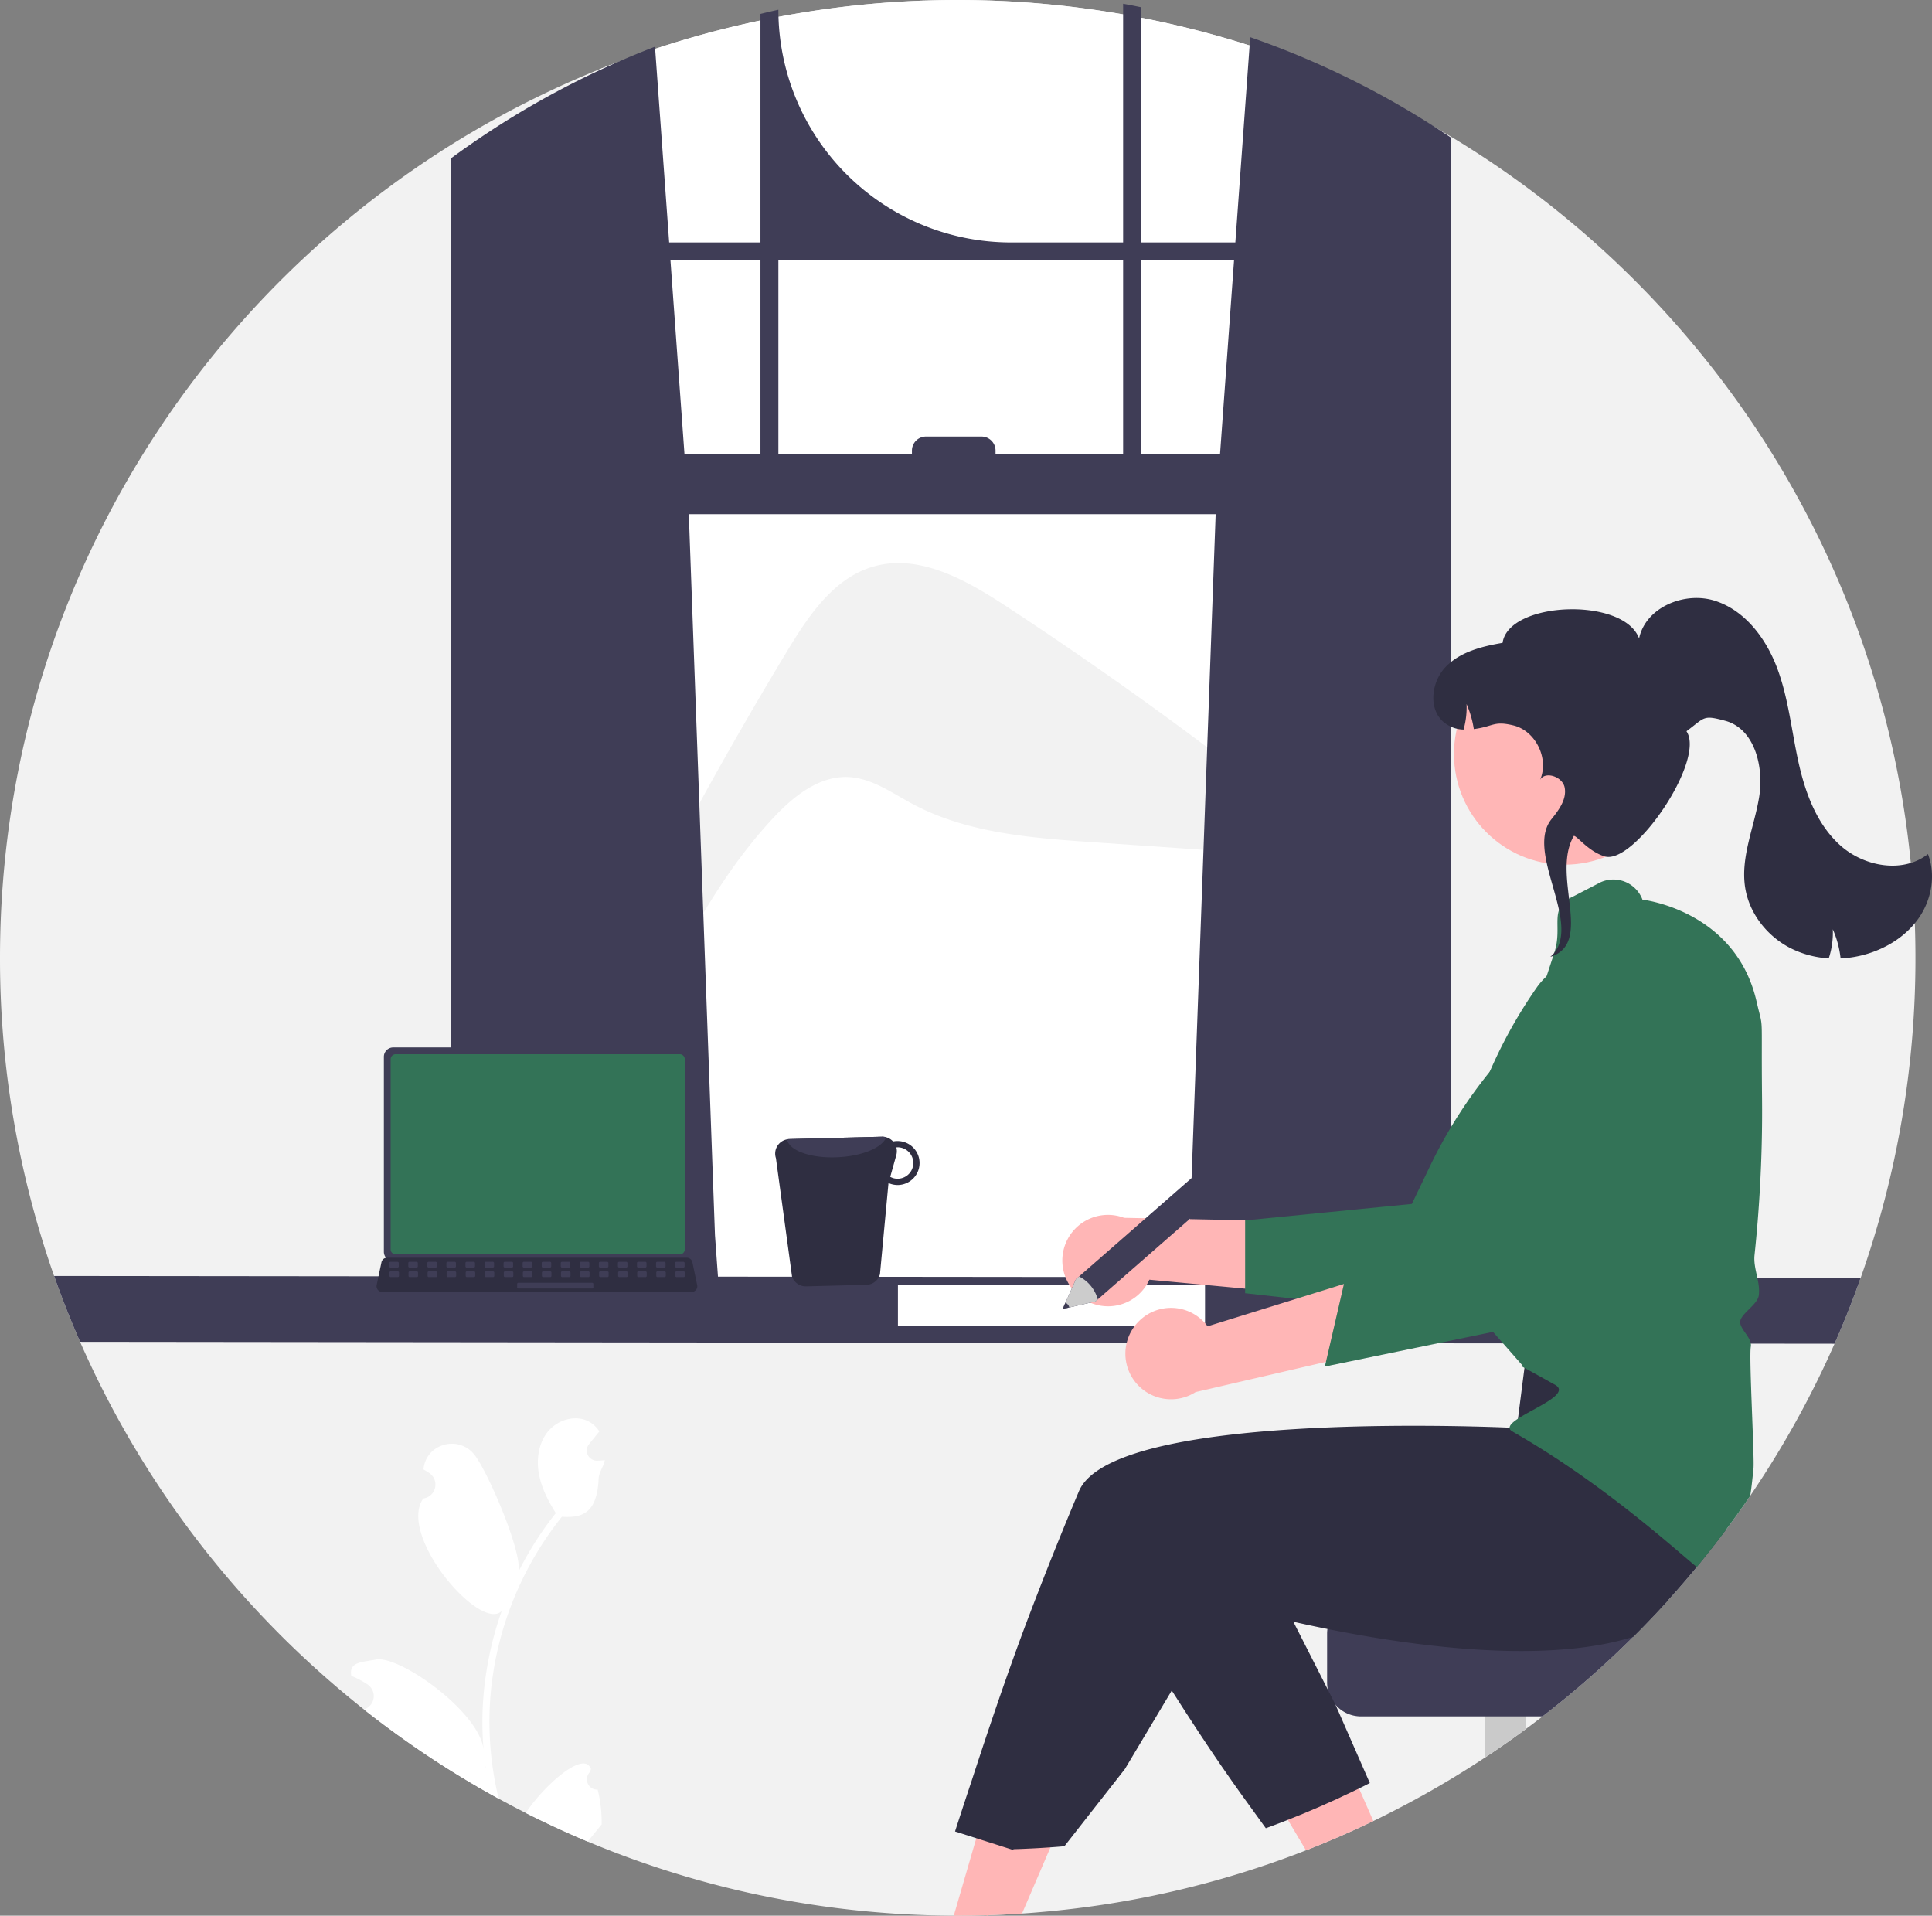 <svg xmlns="http://www.w3.org/2000/svg" data-name="Layer 1" width="849.273" height="842.002" viewBox="0 0 849.273 842.002" xmlns:xlink="http://www.w3.org/1999/xlink"><rect x="0" y="0" width="849.273" height="842.002" fill="#808080" stroke="none"/><path d="M1017.363,449.999a420.161,420.161,0,0,1-24.07,140.65c-.01.03-.02.05-.03.08-.07.21-.14.4-.22.61v.01q-5.115,14.37-11.24,28.26a420.754,420.754,0,0,1-37.06,66.82q-5.22,7.71-10.81,15.17-6.15,8.25-12.69,16.17-6.03,7.305-12.38,14.33-7.545,8.37-15.54,16.31a421.161,421.161,0,0,1-39.88,35q-3.69,2.865-7.46,5.63-8.775,6.48-17.9,12.5a417.437,417.437,0,0,1-41.57,24.16c-2.47,1.26-4.96,2.5-7.46,3.7q-14.505,7.005-29.6,12.89c-2.87,1.13-5.75,2.22-8.66,3.27-.49.19-.98.37-1.48.54a418.305,418.305,0,0,1-107.06,23.38q-3.81.345-7.63.58-4.05.285-8.11.46c-2.14.11-4.27.19-6.42.25-.44.02-.89.04-1.33.04q-4.335.135-8.7.17c-1.23.01-2.46.02-3.7.02-.58,0-1.16,0-1.74-.01q-12.585-.045-24.98-.82c-.17-.01-.34-.03-.51-.03-2.96-.2-5.91-.41-8.85-.67q-15.705-1.32-31.07-3.8-3.54-.555-7.06-1.2-15.285-2.7-30.17-6.51-4.425-1.125-8.8-2.35a416.975,416.975,0,0,1-49.47-17.18q-13.875-5.82-27.23-12.58-6.015-3.045-11.91-6.28c-1.07-.58-2.13-1.17-3.19-1.76q-11.61-6.48-22.74-13.66-9.12-5.865-17.9-12.2c-.72-.5-1.43-1.02-2.14-1.54q-6.735-4.905-13.25-10.06-14.175-11.235-27.34-23.61-9.105-8.55-17.68-17.64a421.7,421.7,0,0,1-79.77-120.33q-6.21-14.175-11.4-28.87a.185.185,0,0,1-.02-.07,420.346,420.346,0,0,1-23.78-139.83c0-176.76,108.94-328.08,263.34-390.48a422.118,422.118,0,0,1,344,12.87C921.743,141.119,1017.363,284.399,1017.363,449.999Z" transform="translate(-175.363 -28.999)" fill="#f2f2f2"/><path d="M782.703,72.389v532.01h-344v-544.88a422.118,422.118,0,0,1,344,12.87Z" transform="translate(-175.363 -28.999)" fill="#fff"/><path d="M521.485,314.998c9.332-15.434,20.39-31.913,37.707-36.953,20.055-5.836,40.656,5.758,58.131,17.199A1693.946,1693.946,0,0,1,768.074,406.315l-.053.599q-56.246-3.879-112.492-7.758c-27.092-1.868-55.115-3.994-79.056-16.811-9.085-4.863-17.941-11.36-28.236-11.812-12.79-.562-23.943,8.371-32.707,17.703C463.686,443.443,448.683,527.867,390.52,576.37A1845.847,1845.847,0,0,1,521.485,314.998Z" transform="translate(-175.363 -28.999)" fill="#f2f2f2"/><path d="M807.865,85.958c-.87-.58-1.75-1.13-2.62-1.69a380.241,380.241,0,0,0-80.31-38.93l-6.54,90.22h-41.46v-103.39c-2.61-.54-5.24-1.05-7.87-1.53v104.92H619.795A102.27,102.27,0,0,1,517.525,33.288v-0c-2.64.57-5.26,1.18-7.88,1.83v100.44h-40.13l-6.23-86.03a380.858,380.858,0,0,0-81.94,43.53c-.44.3-.88.61-1.31.91-2.21,1.55-4.39,3.13-6.56,4.73v502.19h118.27l-2.09-28.95-11.5-316.95h231.59l-11.5,316.95-2.09,28.95h116.96v-511.45Q810.505,87.668,807.865,85.958Zm-298.22,142.78h-33.39l-6.17-85.3h39.56Zm159.42,0H612.985v-1.69a6.18,6.18,0,0,0-6.19-6.18h-24.38a6.178,6.178,0,0,0-6.18,6.18v1.69h-58.71v-85.3h151.54Zm7.87,0v-85.3h40.89l-6.17,85.3Z" transform="translate(-175.363 -28.999)" fill="#3f3d56"/><path d="M993.294,590.647c-.01.03-.02.05-.03.08-.07.21-.14.4-.22.61v.01q-5.115,14.37-11.24,28.26l-771.24-.84q-6.21-14.175-11.4-28.87a.185.185,0,0,1-.02-.07Z" transform="translate(-175.363 -28.999)" fill="#3f3d56"/><rect x="394.711" y="564.938" width="135" height="18" fill="#fff"/><path d="M391.373,770.209q.72-6.345,1.99-12.61a146.201,146.201,0,0,1,28.98-61.94c8.25.46,15.48-.8,16.17-16.78.13-2.84,2.24-5.31,2.7-8.11-.78.11-1.59.17-2.37.22-.25.01-.51.03-.75.04h-.09a4.489,4.489,0,0,1-3.69-7.32c.34-.41.68-.83,1.02-1.25.51-.65,1.04-1.28,1.56-1.92.06-.07.11-.13.17-.2.59-.73,1.18-1.46,1.78-2.19a13.005,13.005,0,0,0-4.26-4.12c-5.95-3.49-14.16-1.07-18.46,4.31-4.31,5.38-5.13,12.94-3.63,19.66,1.28,5.76,4.07,11.04,7.2,16.06-.32.41-.66.81-.98,1.23a147.304,147.304,0,0,0-15.35,24.32c1.22-9.53-13.69-43.93-19.46-51.22-6.93-8.75-21.13-4.93-22.35,6.17-.01.1-.03.21-.04.32.86.48,1.7.99,2.52,1.54a6.149,6.149,0,0,1-2.48,11.19l-.13.02c-11.46,16.37,25.29,58.98,34.5,49.42a145.105,145.105,0,0,0-5.53,19.94,147.475,147.475,0,0,0-2.56,18.09,142.314,142.314,0,0,0,.11,22.99,2.51,2.51,0,0,1-.04-.27c-2.05-16.66-37.12-41.43-47.36-39.37-5.9,1.19-11.71.92-10.81,6.87.01.1.03.19.04.29a39.404,39.404,0,0,1,4.63,2.23c.86.48,1.7,1,2.52,1.54a6.157,6.157,0,0,1-1.57,10.99q6.525,5.145,13.25,10.06c.71.52,1.42,1.04,2.14,1.54q8.775,6.33,17.9,12.2,11.13,7.17,22.74,13.66c1.06.59,2.12,1.18,3.19,1.76a143.529,143.529,0,0,1-4.06-33.81A139.723,139.723,0,0,1,391.373,770.209Zm5.47-35.73.02-.03a.076.076,0,0,1-.02.05Zm-7.97,71.91-.31-.69c.01-.51.01-1.01,0-1.53,0-.14-.03-.28-.03-.42.12.89.22,1.78.35,2.67Zm45.93,1.36c.11-.46.2-.78.31-1.24-.04-.1-.08-.2-.12-.29-3.33-7.93-20.91,8.06-28.51,19.63q13.35,6.75,27.23,12.58c.62-.78,1.26-1.55,1.89-2.33.06-.07.11-.13.16-.2,1.36-1.68,2.73-3.34,4.08-5.02.01-.33.01-.66.01-.98a60.25,60.25,0,0,0-1.76-14.29A4.536,4.536,0,0,1,434.803,807.749Z" transform="translate(-175.363 -28.999)" fill="#fff"/><path d="M651.121,599.624a19.952,19.952,0,0,0,29.487-8.157l70.595,6.603-17.331-32.514L669.49,564.271a20.06,20.06,0,0,0-18.369,35.353Z" transform="translate(-175.363 -28.999)" fill="#ffb6b6"/><path d="M722.703,597.399l97.69,10.952.337-.431c.644-.823,64.566-82.646,75.305-102.124a58.89,58.89,0,0,0,6.82-38.571l-.073-.324-.254-.215a29.885,29.885,0,0,0-37.369-.819,211.683,211.683,0,0,0-61.088,75.483l-8.08,16.821-73.288,7.228Z" transform="translate(-175.363 -28.999)" fill="#337357"/><path d="M643.446,826.241l-18.82,43.82q-4.05.285-8.11.46c-2.14.11-4.27.19-6.42.25l-.73.23-.6-.19q-4.335.135-8.7.17c-1.23.01-2.46.02-3.7.02-.58,0-1.16,0-1.74-.01l1.25-4.28,1.47-5.07,5.84-20.08,8.43-28.99,12.54,5.38Z" transform="translate(-175.363 -28.999)" fill="#ffb6b6"/><path d="M779.056,829.401q-14.505,7.005-29.6,12.89l-9.84-16.55,31.72-13.93Z" transform="translate(-175.363 -28.999)" fill="#ffb6b6"/><path d="M845.986,754.181v34.86q-8.775,6.48-17.9,12.5v-47.36Z" transform="translate(-175.363 -28.999)" fill="#cacaca"/><path d="M908.866,732.101q-7.545,8.37-15.54,16.31a421.168,421.168,0,0,1-39.88,35h-79.8a14.879,14.879,0,0,1-11.19-5.07l-.01-.03a14.727,14.727,0,0,1-3.36-6.6l-.01-.02a15.302,15.302,0,0,1-.34-3.2v-21.47a14.93,14.93,0,0,1,14.91-14.92Z" transform="translate(-175.363 -28.999)" fill="#3f3d56"/><path d="M941.746,648.301l-8.65,37.06a77.902,77.902,0,0,1,.84,16.24q-6.15,8.25-12.69,16.17-6.03,7.305-12.38,14.33-7.545,8.37-15.54,16.31c-13.88,4.36-30.24,6.14-47.34,6.26-5.9.05-11.89-.11-17.9-.43-24.37-1.28-49.02-5.19-69.21-9.25-5.34-1.06-10.36-2.14-14.98-3.19-8.75-1.97-16.07-3.81-21.37-5.21-5.97-1.56-9.37-2.57-9.37-2.57l-22.71,38.03-20.62,34.52-26.57,33.91q-3.81.345-7.63.58-4.05.285-8.11.46c-2.14.11-4.27.19-6.42.25l-.73.23-.6-.19-9.64-3.07-3.25-1.03-11.69-3.72s2.61-8.22,7.18-21.93c1.68-5.03,13.58-42.22,26.03-74.69,3.69-9.64,7.51-19.42,11.44-29.15,3.22-7.99,6.5-15.95,9.82-23.8,5.77-13.61,33.65-20.95,66.48-24.8,1.67-.19,3.35-.38,5.04-.56,16.73-1.76,34.48-2.67,51.08-3.09,8.31-.21,16.33-.29,23.79-.3q3.615,0,7.03.02h.01c6.15.03,11.81.12,16.79.22.97.02,1.91.05,2.83.07h.01c.62.01,1.23.03,1.83.04,10.89.28,17.57.62,17.57.62l2.59-20.32.53-4.1.5-3.9v-.01l.06-.49.41-.01,7.2-.14,60.52-1.18,25.778-1.092Z" transform="translate(-175.363 -28.999)" fill="#2f2e41"/><path d="M777.516,812.701c-2.47,1.26-4.96,2.5-7.46,3.7q-14.505,7.005-29.6,12.89c-2.87,1.13-5.75,2.22-8.66,3.27-.32-.45-.65-.9-.98-1.35-13.88-19.05-22.52-31.19-40.37-59.16-7.47-11.7-14.98-23.9-22.27-36.36l52.78-24.64,5.92-2.76,17.02,33.51,15.18,29.89,3.38,6.65Z" transform="translate(-175.363 -28.999)" fill="#2f2e41"/><circle cx="687.764" cy="331.428" r="48.625" fill="#ffb6b6"/><path d="M949.926,511.571c-.4-40.16.78-28.53-2.4-42.36-8.54-37.18-43.99-43.96-50.17-44.8a13.645,13.645,0,0,0-18.45-7.61l-11.831,6.135c-11.47,5.25-4.509,12.835-8.469,24.805l-4.16,12.7-34.09,94.23,6.9,35.85.01.02,4.65,24.15,13.788,15.708-.258-2.508-.31.48-.01.01-.8,1.19c1.11.61,2.21,1.21,3.29,1.81q4.2,2.31,8.19,4.53c.64.36,1.27.71,1.9,1.07h.01c.4.22.8.44,1.19.66,9.98,5.58-26.96,15.74-18.75,20.51,1.14.66,2.27,1.32,3.38,1.97,37.8,22.11,67.96,49.65,77.71,57.65q6.54-7.92,12.69-16.17,5.58-7.455,10.81-15.17c.61-4.02,1.02-8.04,1.42-11.98.48-4.74-2.02-48.65-1.18-53.48.37-2.14-1.05-4.17-2.42-6.13-1.27-1.83-2.47-3.55-2.22-5.17.26-1.67,2.1-3.49,3.89-5.26,1.95-1.94,3.97-3.94,4.26-6.05.8-5.88-2.49-11.78-1.87-17.7q1.53-14.445,2.35-28.98Q950.131,531.611,949.926,511.571Z" transform="translate(-175.363 -28.999)" fill="#337357"/><path d="M675.661,610.061a19.952,19.952,0,0,1,30.535,1.895l67.712-21.031-10.247,35.391-62.729,14.546a20.06,20.06,0,0,1-25.271-30.801Z" transform="translate(-175.363 -28.999)" fill="#ffb6b6"/><path d="M757.751,629.64l125.682-25.912-32.618,8.079c.37-.978,37.029-98.122,41.482-119.914a58.89,58.89,0,0,0-4.974-38.852l-.166-.288-.307-.13a29.885,29.885,0,0,0-35.918,10.344,211.683,211.683,0,0,0-35.842,90.249l-2.705,18.464-44.312,13.256Z" transform="translate(-175.363 -28.999)" fill="#337357"/><path d="M523.526,590.069a6.416,6.416,0,0,0,6.183,4.331l26.492-.682a6.328,6.328,0,0,0,5.981-4.657l3.749-40.087a9.794,9.794,0,0,0,4.238.871,9.661,9.661,0,0,0-.485-19.317,8.185,8.185,0,0,0-1.736.181,6.548,6.548,0,0,0-4.874-2.103l-40.751,1.052a5.853,5.853,0,0,0-1.005.125,6.365,6.365,0,0,0-4.873,8.265ZM566.699,546.252l2.668-9.553a6.506,6.506,0,0,0,.02-3.375c.129-0.0.244-.062.373-.062a6.91,6.91,0,0,1,.324,13.817A6.505,6.505,0,0,1,566.699,546.252Z" transform="translate(-175.363 -28.999)" fill="#2f2e41"/><path d="M521.317,529.783c.868,4.964,10.629,8.454,22.366,7.847,10.793-.497,19.617-4.287,21.234-8.778a6.025,6.025,0,0,0-1.844-.246l-40.751,1.052A5.853,5.853,0,0,0,521.317,529.783Z" transform="translate(-175.363 -28.999)" fill="#3f3d56"/><path d="M344.106,493.493v85.704a4.122,4.122,0,0,0,4.119,4.119H475.23a4.122,4.122,0,0,0,4.119-4.119v-85.704a4.124,4.124,0,0,0-4.119-4.115H348.225A4.124,4.124,0,0,0,344.106,493.493Z" transform="translate(-175.363 -28.999)" fill="#3f3d56"/><path d="M347.086,494.559v83.58a2.205,2.205,0,0,0,2.201,2.201H474.172a2.205,2.205,0,0,0,2.201-2.201V494.559a2.206,2.206,0,0,0-2.201-2.206H349.287A2.206,2.206,0,0,0,347.086,494.559Z" transform="translate(-175.363 -28.999)" fill="#337357"/><path d="M341.45,595.911a2.47,2.47,0,0,0,1.943.93H479.385a2.502,2.502,0,0,0,2.446-3.016l-2.111-10.027a2.507,2.507,0,0,0-1.558-1.818,2.425,2.425,0,0,0-.888-.168H345.496a2.425,2.425,0,0,0-.888.168,2.507,2.507,0,0,0-1.558,1.818l-2.111,10.027A2.5,2.5,0,0,0,341.45,595.911Z" transform="translate(-175.363 -28.999)" fill="#2f2e41"/><rect x="472.12" y="583.619" width="4.188" height="2.513" rx="0.488" transform="translate(773.065 1140.752) rotate(-180)" fill="#3f3d56"/><rect x="463.743" y="583.619" width="4.188" height="2.513" rx="0.488" transform="translate(756.311 1140.752) rotate(-180)" fill="#3f3d56"/><rect x="455.366" y="583.619" width="4.188" height="2.513" rx="0.488" transform="translate(739.557 1140.752) rotate(-180)" fill="#3f3d56"/><rect x="446.989" y="583.619" width="4.188" height="2.513" rx="0.488" transform="translate(722.803 1140.752) rotate(-180)" fill="#3f3d56"/><rect x="438.612" y="583.619" width="4.188" height="2.513" rx="0.488" transform="translate(706.049 1140.752) rotate(-180)" fill="#3f3d56"/><rect x="430.235" y="583.619" width="4.188" height="2.513" rx="0.488" transform="translate(689.295 1140.752) rotate(-180)" fill="#3f3d56"/><rect x="421.858" y="583.619" width="4.188" height="2.513" rx="0.488" transform="translate(672.541 1140.752) rotate(-180)" fill="#3f3d56"/><rect x="413.481" y="583.619" width="4.188" height="2.513" rx="0.488" transform="translate(655.787 1140.752) rotate(-180)" fill="#3f3d56"/><rect x="405.104" y="583.619" width="4.188" height="2.513" rx="0.488" transform="translate(639.033 1140.752) rotate(-180)" fill="#3f3d56"/><rect x="396.727" y="583.619" width="4.188" height="2.513" rx="0.488" transform="translate(622.279 1140.752) rotate(-180)" fill="#3f3d56"/><rect x="388.35" y="583.619" width="4.188" height="2.513" rx="0.488" transform="translate(605.525 1140.752) rotate(-180)" fill="#3f3d56"/><rect x="379.973" y="583.619" width="4.188" height="2.513" rx="0.488" transform="translate(588.771 1140.752) rotate(-180)" fill="#3f3d56"/><rect x="371.596" y="583.619" width="4.188" height="2.513" rx="0.488" transform="translate(572.017 1140.752) rotate(-180)" fill="#3f3d56"/><rect x="363.219" y="583.619" width="4.188" height="2.513" rx="0.488" transform="translate(555.264 1140.752) rotate(-180)" fill="#3f3d56"/><rect x="354.842" y="583.619" width="4.188" height="2.513" rx="0.488" transform="translate(538.51 1140.752) rotate(-180)" fill="#3f3d56"/><rect x="346.465" y="583.619" width="4.188" height="2.513" rx="0.488" transform="translate(521.756 1140.752) rotate(-180)" fill="#3f3d56"/><rect x="472.219" y="587.807" width="4.188" height="2.513" rx="0.488" transform="translate(773.263 1149.129) rotate(-180)" fill="#3f3d56"/><rect x="463.842" y="587.807" width="4.188" height="2.513" rx="0.488" transform="translate(756.509 1149.129) rotate(-180)" fill="#3f3d56"/><rect x="455.465" y="587.807" width="4.188" height="2.513" rx="0.488" transform="translate(739.755 1149.129) rotate(-180)" fill="#3f3d56"/><rect x="447.088" y="587.807" width="4.188" height="2.513" rx="0.488" transform="translate(723.001 1149.129) rotate(-180)" fill="#3f3d56"/><rect x="438.711" y="587.807" width="4.188" height="2.513" rx="0.488" transform="translate(706.247 1149.129) rotate(-180)" fill="#3f3d56"/><rect x="430.334" y="587.807" width="4.188" height="2.513" rx="0.488" transform="translate(689.493 1149.129) rotate(-180)" fill="#3f3d56"/><rect x="421.957" y="587.807" width="4.188" height="2.513" rx="0.488" transform="translate(672.739 1149.129) rotate(-180)" fill="#3f3d56"/><rect x="413.58" y="587.807" width="4.188" height="2.513" rx="0.488" transform="translate(655.985 1149.129) rotate(-180)" fill="#3f3d56"/><rect x="405.203" y="587.807" width="4.188" height="2.513" rx="0.488" transform="translate(639.231 1149.129) rotate(-180)" fill="#3f3d56"/><rect x="396.826" y="587.807" width="4.188" height="2.513" rx="0.488" transform="translate(622.477 1149.129) rotate(-180)" fill="#3f3d56"/><rect x="388.449" y="587.807" width="4.188" height="2.513" rx="0.488" transform="translate(605.723 1149.129) rotate(-180)" fill="#3f3d56"/><rect x="380.072" y="587.807" width="4.188" height="2.513" rx="0.488" transform="translate(588.969 1149.129) rotate(-180)" fill="#3f3d56"/><rect x="371.695" y="587.807" width="4.188" height="2.513" rx="0.488" transform="translate(572.215 1149.129) rotate(-180)" fill="#3f3d56"/><rect x="363.318" y="587.807" width="4.188" height="2.513" rx="0.488" transform="translate(555.462 1149.129) rotate(-180)" fill="#3f3d56"/><rect x="354.941" y="587.807" width="4.188" height="2.513" rx="0.488" transform="translate(538.708 1149.129) rotate(-180)" fill="#3f3d56"/><rect x="346.564" y="587.807" width="4.188" height="2.513" rx="0.488" transform="translate(521.954 1149.129) rotate(-180)" fill="#3f3d56"/><rect x="402.69" y="592.834" width="33.508" height="2.513" rx="0.488" transform="translate(663.525 1159.181) rotate(-180)" fill="#3f3d56"/><path d="M648.323,591.251l56.84-49.694c2.703-2.363-2.451,4.677-.088,7.38s11.348.045,8.645,2.407l-56.84,49.694-14.394,3.287Z" transform="translate(-175.363 -28.999)" fill="#3f3d56"/><path d="M648.323,591.251l1.378-1.204a15.763,15.763,0,0,1,4.83,3.747,15.929,15.929,0,0,1,3.395,6.33l-1.046.915-11.472,2.618-2.922.669,1.218-2.739Z" transform="translate(-175.363 -28.999)" fill="#ccc"/><path d="M643.703,601.586a2.978,2.978,0,0,1,1.704,2.07l-2.922.669Z" transform="translate(-175.363 -28.999)" fill="#3f3d56"/><path d="M1019.183,431.979c-5.36,8.02-13.94,13.57-23.18,16.32a48.487,48.487,0,0,1-11.54,1.96,43.632,43.632,0,0,0-3.43-12.82,36.022,36.022,0,0,1-1.78,12.79,42.868,42.868,0,0,1-16.87-4.52c-10.25-5.25-18.14-15.29-19.89-26.68-2.06-13.3,3.97-26.36,6.15-39.64,2.19-13.28-1.92-30.1-14.92-33.59-9.9-2.66-8.79-1.51-17.02,4.6,8.561,12.658-23.06,59.045-36,55-7.316-2.287-12-9-13.51-9-10.17,17.52,8.98,47.04-10.32,53.17l1.59-1.59c11.65-14.33-12.7-44.66-1.05-58.99,3.25-4.01,6.71-8.76,5.75-13.83-.91-4.82-8.56-7.37-10.8-3.41,4.03-9.23-1.92-21.55-11.77-23.92-8.75-2.11-8.59.49-17.37,1.62a43.573,43.573,0,0,0-3.19-11.01,35.725,35.725,0,0,1-1.31,11.22,14.088,14.088,0,0,1-8.52-3.08c-7.16-5.77-5.71-17.89.68-24.5,6.4-6.61,15.91-8.99,24.98-10.53,2.637-18.361,53.295-20.276,60.01-1.93,2.86-13.7,20.01-20.81,33.34-16.56s22.58,16.7,27.45,29.82c4.87,13.11,6.23,27.22,9.23,40.88s8.07,27.57,18.51,36.88c10.44,9.3,27.45,12.38,38.45,3.74C1026.323,413.379,1024.533,423.949,1019.183,431.979Z" transform="translate(-175.363 -28.999)" fill="#2f2e41"/></svg>